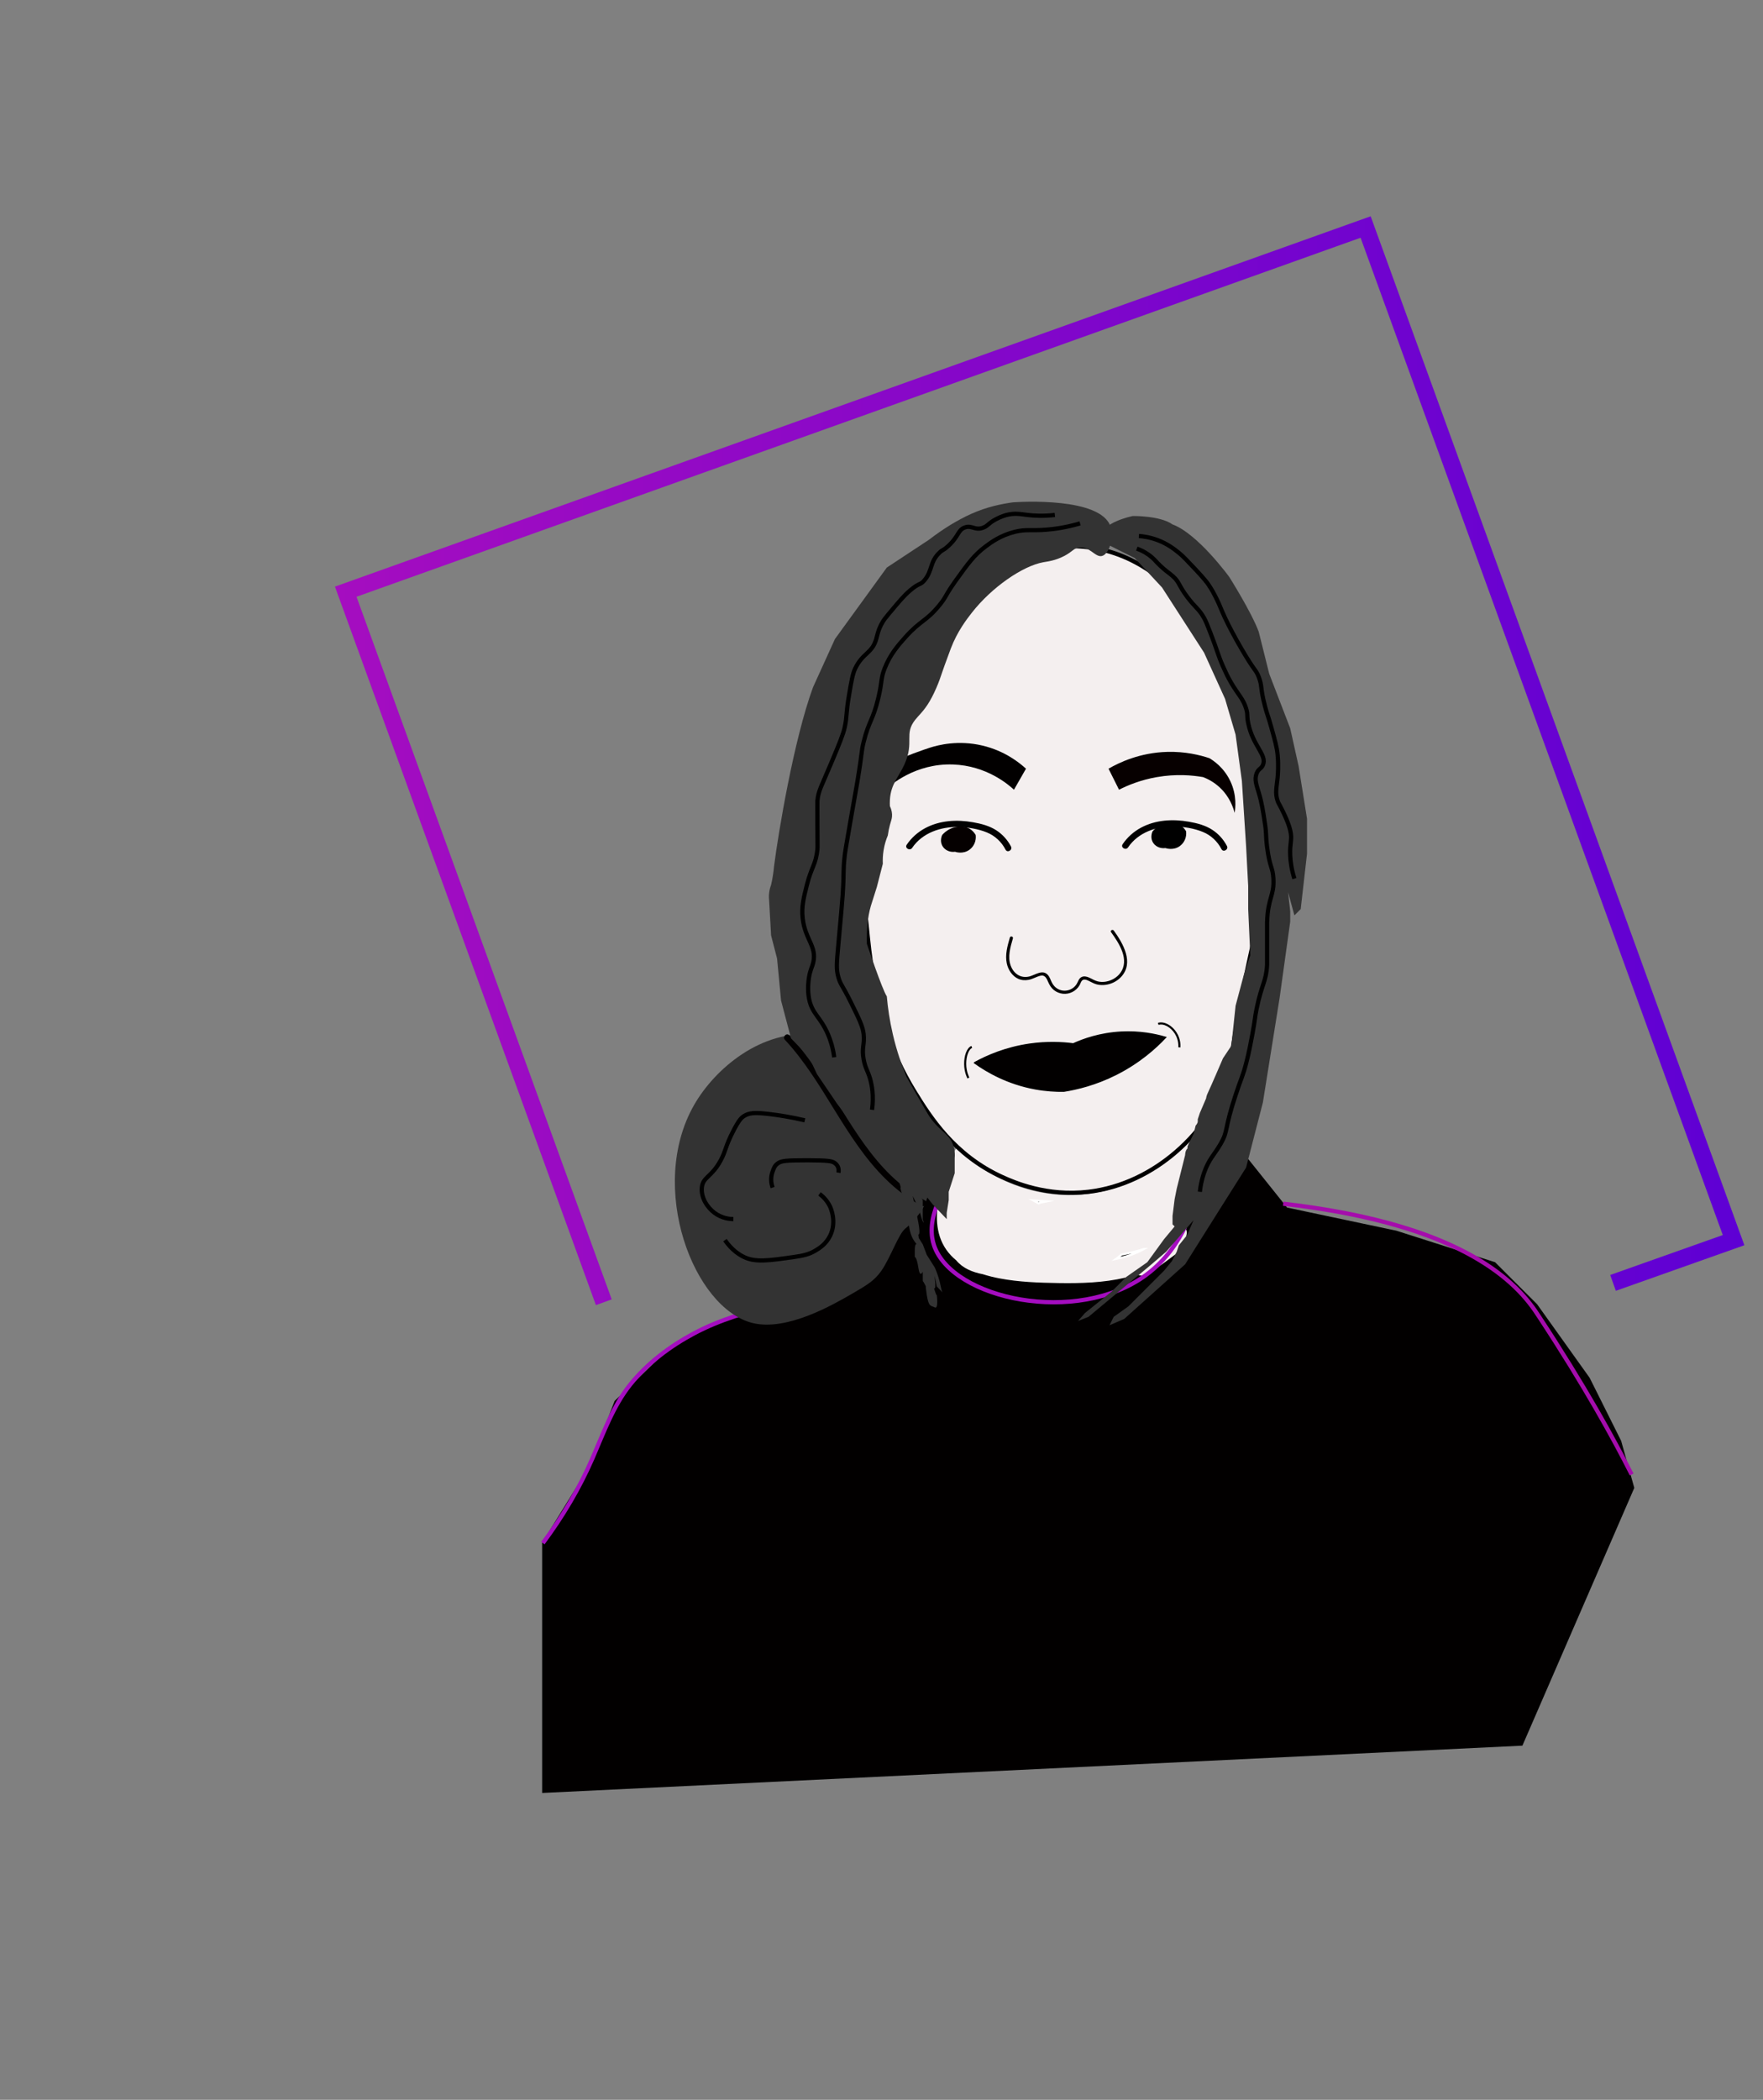 <?xml version="1.0" encoding="UTF-8"?>
<svg xmlns="http://www.w3.org/2000/svg" xmlns:xlink="http://www.w3.org/1999/xlink" viewBox="0 0 839 999">
  <rect x="0" y="0" width="839" height="999" fill="#808080" stroke="none"/>
  <defs>
    <style>
      .cls-1 {
        stroke: #fff;
      }

      .cls-1, .cls-2, .cls-3, .cls-4, .cls-5, .cls-6, .cls-7, .cls-8 {
        stroke-miterlimit: 10;
      }

      .cls-1, .cls-4, .cls-9 {
        fill: #020000;
      }

      .cls-2, .cls-3, .cls-5, .cls-7, .cls-8 {
        fill: none;
      }

      .cls-2, .cls-4, .cls-5, .cls-6 {
        stroke: #000;
      }

      .cls-10 {
        fill: #050000;
      }

      .cls-3 {
        stroke: #a50dac;
      }

      .cls-3, .cls-5, .cls-6, .cls-7 {
        stroke-width: 2px;
      }

      .cls-11 {
        fill: #020202;
      }

      .cls-6, .cls-12 {
        fill: #f4efef;
      }

      .cls-13 {
        fill: #333;
      }

      .cls-7 {
        stroke: #a50dc0;
      }

      .cls-14 {
        fill: #070000;
      }

      .cls-8 {
        stroke: url(#Ikke-navngivet_forløb_82);
        stroke-width: 8px;
      }
    </style>
    <linearGradient id="Ikke-navngivet_forløb_82" data-name="Ikke-navngivet forløb 82" x1="159.39" y1="361.91" x2="830.14" y2="361.91" gradientUnits="userSpaceOnUse">
      <stop offset="0" stop-color="#a50dc0"/>
      <stop offset="1" stop-color="#5e00d4"/>
    </linearGradient>
  </defs>
  <g id="hals">
    <path class="cls-12" d="M418.48,663.66c.12.14.25.27.38.41.06.06.13.1.19.15,5.79,5.48,13.17,7.45,20.78,9.02,8.29,1.71,16.43,3.64,24.54,6.07,12.96,3.88,25.75,8.36,38.78,12.01,11.27,2.41,22.56,4.69,33.95,6.49.94.15,1.89.29,2.84.43,10.01.56,20.06-.48,28.61-4.96,6.86-3.59,10.96-8.56,14.44-15.38,2.65-5.19,5.18-10.26,8.68-14.85.15-1.5.27-2.87.35-4.08,4.84-6.64,17.95-26.46,17-54-1.45-42.16-34.57-66.29-38.68-69.18-2.63,3.84-19.82,28.02-52.32,32.18-35.84,4.59-60.11-19.03-62.9-21.85-8.92,15.3-18.2,33.95-26.1,55.85-4.73,13.13-8.3,25.56-11,37-1.31,4.58-3.09,12.89-2.07,23.11.89.17,1.76.66,2.55,1.55Z"/>
  </g>
  <g id="trøje">
    <path class="cls-1" d="M544.48,594.2c-3.49,1.1-7.08,1.98-10.73,2.67-.69.57-1.39,1.13-2.09,1.67-.18.14-.35.26-.53.39,4.78-.98,9.32-2.48,13.35-4.73Z"/>
    <path class="cls-9" d="M771.5,685.5l-15-30-25-35-20-20-47-15-52-11-36-45-12.24,21.86c2.03-.25,4.26.26,6.47,1.39,2.07,1.06,2.68,3.55,2.3,5.65,0,.01,0,.03,0,.04.46.73.74,1.61.75,2.6.15,9.16-3.49,17.01-9.89,22.84.84,1.1,1.18,2.52.67,4.04.84,2.08.55,4.71-1.77,6.35-5.65,4.01-10.94,8.5-17.01,11.91-1.72.96-3.38.82-4.7.08-1.81.61-3.66,1.14-5.55,1.59-10.39,2.43-21.19,2.74-31.81,2.57-9.38-.15-18.82-.46-28.06-2.22-2.63-.5-5.31-1.15-7.94-1.99-4.94-.96-9.52-2.8-12.67-6.6-.86-.71-1.67-1.46-2.44-2.27-6.72-7.09-7.7-16.46-6.01-25.72.34-1.86,1.42-2.94,2.73-3.38-.73-5.62-1.68-11.21-2.35-16.84-.24-2.07.92-3.54,2.53-4.28-.97-1.95-.53-4.07.61-5.61l-4.62-4.01-80,80-46,23-27,26-12,31-22.5,36.45v119.06l466.5-22.51,53.25-122.63-6.25-22.37Z"/>
    <path class="cls-1" d="M495.44,572.09c.89-.18,1.77-.37,2.66-.55l-6.53-.46c.88.49,1.78.96,2.67,1.41.36-.17.76-.3,1.2-.39Z"/>
  </g>
  <g id="skulder">
    <path class="cls-3" d="M610.67,572.67c76.43,8.8,106.61,31.68,119.83,50.83.48.7.98,1.45,2,3,21.7,33.03,35.39,57.96,44,75"/>
    <path class="cls-7" d="M446.6,571.62c-4.2,9.73-3.59,16.45-2.1,20.88,8.63,25.6,68.03,38.42,101,14,9.84-7.29,15.38-16.45,18.38-22.62"/>
  </g>
  <g id="Lag_14">
    <path class="cls-7" d="M409.62,610.34c-12.71,5.28-26.48,7.4-39.83,10.42-13.67,3.1-27.13,7.01-39.56,13.63-11.41,6.08-22.14,14.16-30.27,24.28s-12.73,22.99-17.98,35.06c-6.24,14.35-14.29,27.87-23.63,40.41"/>
  </g>
  <g id="hoved">
    <path class="cls-6" d="M522,261c47.19,9.05,66.73,67.29,72,83,10.78,32.12,10.33,68.42,5,93-1.24,5.73-4.17,17.4-8,37-6.29,32.19-4.34,31.26-7,39-8.53,24.84-33.98,50.21-66,54-19.87,2.35-35.33-4.43-41-7-22.93-10.4-34.39-28.57-42-41-11.01-17.99-18.6-39.4-22-73-5.54-54.78-11.23-110.96,26-151,4.12-4.43,40.26-42.2,83-34Z"/>
  </g>
  <g id="_øjne2" data-name="øjne2">
    <path class="cls-11" d="M481.12,402.72c-1.62-3.11-4.02-5.77-6.97-7.69-3.3-2.15-7.25-3.16-11.09-3.84-7.69-1.36-15.83-.93-22.81,2.82-3.51,1.89-6.52,4.57-8.75,7.87-1.08,1.61,1.52,3.11,2.59,1.51,4.82-7.15,13.57-10.1,21.88-9.94,4.58.09,9.46.86,13.72,2.6,3.85,1.58,6.93,4.49,8.84,8.17.89,1.71,3.48.2,2.59-1.51h0Z"/>
    <path d="M583.88,402.47c-1.62-3.11-4.02-5.77-6.97-7.69-3.3-2.15-7.25-3.16-11.09-3.84-7.69-1.36-15.83-.93-22.81,2.82-3.51,1.89-6.52,4.57-8.75,7.87-1.08,1.61,1.52,3.11,2.59,1.51,4.82-7.15,13.57-10.1,21.88-9.94,4.58.09,9.46.86,13.72,2.6,3.85,1.58,6.93,4.49,8.84,8.17.89,1.71,3.48.2,2.59-1.51h0Z"/>
    <path d="M548.5,395.5c-.14.31-1.19,2.66,0,5,1.08,2.11,3.54,3.33,6.12,2.97.3.11,3.8,1.28,6.88-.97,2.17-1.59,3.3-4.28,2.95-7-.37-.67-1.26-2.04-2.95-3-1.58-.9-3.04-.96-4-1-.56-.02-2.63-.07-5,1-2.02.91-3.32,2.21-4,3Z"/>
    <path class="cls-10" d="M448.37,397.26c-.14.31-1.19,2.66,0,5,1.08,2.11,3.54,3.33,6.12,2.97.3.11,3.8,1.28,6.88-.97,2.17-1.59,3.3-4.28,2.95-7-.37-.67-1.26-2.04-2.95-3-1.58-.9-3.04-.96-4-1-.56-.02-2.63-.07-5,1-2.02.91-3.32,2.21-4,3Z"/>
    <path class="cls-4" d="M464.07,505.64c5.93,4.21,15.61,9.8,28.58,12.18,5.03.92,9.63,1.19,13.62,1.13,6.26-.99,15.11-3.1,24.78-7.97,11.04-5.56,18.68-12.45,23.32-17.36-4.75-1.37-11.95-2.86-20.74-2.4-10.15.53-18.06,3.41-22.85,5.59-5.34-.69-12.52-1.05-20.82.15-11.44,1.66-20.27,5.6-25.88,8.67Z"/>
    <path class="cls-11" d="M480.58,446.06c-1.14,3.94-2.34,8.17-1.46,12.29.65,3.03,2.57,6.02,5.46,7.33,1.55.7,3.24.8,4.9.5,2.01-.37,3.71-1.52,5.66-1.98,2.2-.52,2.96,1.35,3.69,3.01.64,1.48,1.41,2.77,2.69,3.8,2.55,2.04,6.03,2.4,8.92.88,1.37-.72,2.56-1.84,3.33-3.19.37-.64.55-1.41,1-2,.81-1.08,2.15-.6,3.17-.14,1.36.62,2.6,1.43,4.07,1.79,1.37.34,2.79.38,4.18.19,2.75-.38,5.41-1.7,7.31-3.74,6.31-6.74.97-15.97-3.45-22.06-.56-.77-1.86-.03-1.3.76,3.79,5.22,9.03,13.18,4.36,19.44-1.62,2.17-4.16,3.61-6.82,4.07-1.28.22-2.63.2-3.89-.11-1.53-.37-2.8-1.27-4.23-1.87-1.07-.44-2.31-.75-3.41-.22-1.37.65-1.64,2.1-2.36,3.29-1.81,2.97-5.7,4.09-8.79,2.49-1.44-.75-2.48-1.93-3.16-3.39-.55-1.19-.96-2.51-1.89-3.48-2.5-2.59-5.9.11-8.61.82-4.15,1.08-7.6-1.3-8.99-5.2-1.5-4.2-.12-8.78,1.07-12.88.27-.93-1.18-1.33-1.45-.4h0Z"/>
    <path class="cls-2" d="M551.19,487.11c2.73-.84,6.25,1.13,8.3,4.35,2.07,3.24,1.79,6.41,1.75,6.81"/>
    <path class="cls-2" d="M462.46,498.08c-1.88.74-3.17,4.26-3.14,8.08.03,3.84,1.37,6.39,1.54,6.7"/>
  </g>
  <g id="KNOLD">
    <path class="cls-13" d="M441.33,549.91c.22,6.11,1.03,8.27,1.17,11.53.14,3.25-.38,7.94-3.51,13.84-.84,1.28-2,2.88-3.51,4.61,0,0,0,0,0,0-1.39,1.62-2,2.49-4.67,4.61-3.17,2.51-6.99,13.72-11.31,19.99-3.33,4.82-7.18,7.05-14,11-9.01,5.21-30.82,17.84-47.14,13.99-28.24-6.66-50.4-64.72-28.04-103.8,9.84-17.21,31.98-36.06,57.26-33.45,0,0,23.51,2.43,47.91,36.91,2.14,3.03,5.37,7.59,5.84,13.84.16,2.2-.15,2.79,0,6.92Z"/>
  </g>
  <g id="Lag_13">
    <path class="cls-9" d="M373.53,494.69c18.67,20.06,28.28,46.85,47.88,66.18,5.1,5.03,10.83,9.45,17.18,12.78,1.71.9,3.23-1.69,1.51-2.59-23.99-12.59-35.87-38.4-50.17-59.97-4.31-6.5-8.96-12.8-14.28-18.52-1.32-1.42-3.44.71-2.12,2.12h0Z"/>
  </g>
  <g id="_øjnbryn" data-name="øjnbryn">
    <path class="cls-14" d="M532.54,375.71c4.2-2.13,10.3-4.66,18-6,9.18-1.6,16.93-.88,22,0,2.03.78,5.07,2.24,8,5,4.74,4.46,6.4,9.65,7,12,.38-2.16,1.15-8.27-2-15-3.08-6.57-8.1-9.87-10-11-4.62-1.54-11.55-3.22-20-3-13.21.35-23.07,5.15-28,8,1.67,3.33,3.33,6.67,5,10Z"/>
    <path class="cls-9" d="M421.37,375.71c2.33-2.14,14.19-12.63,32.17-12,15.98.56,26.34,9.54,29,12,1.91-3.33,3.82-6.67,5.72-10-3.11-2.85-10.09-8.48-20.72-11-11.54-2.73-20.98-.29-25,1-.69.22-1.73.56-3,1-3.89,1.34-7.22,2.66-8,3-4.66,2.05-8.04,8.9-10,14"/>
  </g>
  <g id="Lag_10">
    <path class="cls-13" d="M527,250.5c.22-.17.55-.43.98-.73.61-.43,2.45-1.66,6.52-3.02,1.12-.37,2.65-.83,4.5-1.25,0,0,12.99-.26,19,4,12.05,4.41,27,25,27,25,0,0,10.44,16.5,14,26l5,20,10,26,4,18,4,25v16.67l-3,26.33-3,3-3-11,1,9v5l-5,36-8,50-8,31-12,19-17,27-29,26-7,3,2-4,7-5,6-6,7-7,4-4,3.69-4.5,2.31-4.5,1-3,3.12-3.89.88-1.11,3-7-13,15-7,6-30,25-5,2,3.38-3.87,12.62-10.13,7-7,10-7,8-11,5-6-1-1v-4l1-8,1-5,2-8,1-4,1-4s0-2,1-3-1,1,1-3l2-4,1-4s1-1,1-2v-1l1-3,3-7s0-1,1-3,7-16,7-16l4-6,2-19,4-15,3-9-1-22v-11l-1-19-2-31-3-22-5-17-10-22-20-31-13-14-14-7s-3-2-2-4c-2-1,3-4,3-4Z"/>
    <path class="cls-13" d="M447,288c4.33-4.33,8.67-8.67,13-13"/>
    <path class="cls-13" d="M431.5,512.5c-2.38-5.68-4.78-12.55-6.62-20.49-1.53-6.6-2.39-12.67-2.85-18-2.1-2.92-9.5-25-9.5-25-.14-6.63.37-12.73,1.9-18l2.85-9,2.85-11.06c-.08-1.77-.03-3.97.37-6.46.46-2.85,1.25-5.21,2-7,.26-1.93.62-3.6,1-5,.53-1.97.89-2.69,1-4,.11-1.36-.08-3.03-1-5-.04-.69-.08-1.74,0-3,.46-7.61,4.32-10.95,7-17,4.7-10.62-.36-14.2,5-21,1.8-2.28,4.23-4.24,7-9,1.42-2.44,2.5-4.87,3-6,1.37-3.11,2.07-5.29,3-8,0,0,1.53-4.48,4-11,3.1-8.18,7.75-14.12,10-17,9.55-12.19,24.17-22.21,34-24,2.01-.37,5.66-.72,10-3,4.01-2.11,4.42-3.66,7-4,5.15-.69,7.78,4.92,11,4,3.46-.99,5.71-8.97,4-14-4.79-14.08-42.92-11.75-46.5-11.5-5.27.75-12.26,2.09-19.79,5.48-6.67,3-13.4,7.15-20.21,12.38l-19.97,13.17-24.69,34-10.45,23c-9.14,24.95-16.51,69.26-18.53,85.14-.11,1.22-.26,2.51-.46,3.85-.27,1.79-.59,3.46-.95,5-.37.98-.78,2.34-.95,4-.14,1.37-.08,2.57.03,3.5l.92,16.5,2.85,11,1.9,20c1.58,6,3.17,12,4.75,18,2.83,2.92,5.66,5.85,8.49,8.77l3.1,6.62.75,1.61,9.5,14,7.6,10,8.55,9s1.9,2,2.85,2,.95,1.85.95,1.85l1.9,3.14,1.9,4,.95,1c.95,1,1.9,1,1.9,1,0,0,.95,2,1.9,3s1.9,5,1.9,5c0,0-.95-1,1.9,7,2.85,8,.95,4,.95,4l.95,6s0,2,.95,5c.95,3,2.85,5,2.85,5,0,0-.95-1-.95,3v3s.95,0,1.7,5.13c.75,5.13,2.1,1.87,2.1,1.87v4c0,1,0,0,.95,2,.95,2,0-1,.95,5s1.9,5,3.8,6c1.9,1,.95-6,.95-6,0,0,0,1-.95-2s.95,2,0-6c-.37-3.14.95,4,.95,4l1.9,2c.33.35.58.67.75.93-.21-.56-.48-1.49-.75-2.93-.95-5-2.85-9-2.85-9l-3.8-6-1.9-5-1.9-3-.2-1.74s1.15.74,0-5.57c-1.15-6.31-.75-3.69-.75-3.69l-.95-4-.95-5,1.9,4c1.9,4,0,2,.95,3,.95,1,.95,3,1.9,5s0-1,0-1v-9l-2.1-3.59-1.7-8.41,3.8,8,4.75,6,6.65,7v-3l.95-6v-4l2.85-8.85v-7.15c.26-3-.3-5.15-.82-6.51-1.98-5.21-6.11-6.11-11-13-.47-.66-1.32-2.12-3-5-3.38-5.79-6.09-10.59-8-14Z"/>
  </g>
  <g id="Layer_19">
    <path class="cls-5" d="M514,249c-6.5,1.91-11.99,2.68-16,3-7.43.6-9.6-.32-15,1-6.76,1.65-11.39,5.04-14,7-5.43,4.06-8.43,8.25-14,16-5.53,7.7-4.37,7.56-8,12-6.26,7.66-8.85,7.03-16,15-3.51,3.91-7.37,8.29-10,15-1.98,5.06-1.04,5.78-3,14-2.57,10.79-4.5,10.85-7,21-1.23,4.98-.47,3.77-3,19-.78,4.69-.79,4.42-3,17-2.62,14.92-2.83,16.56-3,18-.89,7.72-.24,7.67-1,19-.25,3.73-.83,10.15-2,23-.86,9.43-1.12,12.03,0,16,1,3.53,1.76,3.42,6,12,3.76,7.6,5.64,11.4,6,15,.52,5.14-1.03,6.35,0,12,.74,4.07,1.86,5.19,3,9,1,3.36,1.88,8.33,1,15"/>
    <path class="cls-5" d="M502,245c-5.52.62-9.91.37-13,0-3.14-.38-6.09-1.03-10,0-.38.1-2.47.67-5,2-3.67,1.94-3.73,3.09-6,4-4.04,1.62-5.54-1.37-9,0-3.28,1.3-2.72,4.31-8,9-2.36,2.1-2.34,1.38-4,3-4.55,4.44-3.2,8.41-7,13-2.12,2.56-2.2.91-7,5-2.81,2.39-5.2,5.26-10,11-1.64,1.96-2.28,2.79-3,4-2.03,3.4-2.46,6.09-3,8-1.98,6.92-6.33,6.46-10,14-1.23,2.52-1.82,6.01-3,13-1.47,8.67-.85,9.67-2,15-.73,3.36-2.49,7.62-6,16-5.32,12.71-6.54,14.11-7,19-.04.46-.03,3.98,0,11,.05,11.07.1,10.97,0,12-.68,7.26-2.84,8.42-5,17-1.56,6.17-2.65,10.48-2,16,1.18,10.07,6.87,13.33,5,21-.56,2.3-1.41,3.38-2,7-.3,1.82-.78,5.82,0,10,1.36,7.34,5.37,8.6,9,17,1.09,2.51,2.36,6.18,3,11"/>
    <path class="cls-5" d="M616,418c-1.4-4.39-1.87-8.14-2-11-.29-6.29,1.12-7.33,0-12-.87-3.64-2.81-7.59-4-10-1.4-2.84-1.56-2.69-2-4-1.27-3.77-.44-6.47,0-11,.1-1.01.53-5.72,0-11-.36-3.57-1.24-6.71-3-13-1.69-6.05-1.89-5.76-3-10-2.42-9.21-1.19-9.39-3-14-1.4-3.57-1.59-2.07-8-13-1.95-3.33-3.53-6.19-5-9-.84-1.61-1.81-3.48-3-6-2.26-4.8-2.22-5.43-4-9-1.08-2.18-2.18-4.38-4-7-.54-.78-1.76-2.48-6-7-4.01-4.27-6.01-6.4-8-8-2.23-1.79-5.32-4.22-10-6-3.62-1.37-6.82-1.83-9-2"/>
    <path class="cls-5" d="M541,261c3.24,1.18,5.48,2.72,7,4,1.54,1.3,1.92,1.99,4,4,2.88,2.77,4.17,3.39,6,5,3.43,3.02,2.6,4.11,7,10,3.99,5.33,5.44,5.47,8,10,.81,1.43,1.55,3.3,3,7,3.37,8.59,3.51,10.39,6,16,1.14,2.56,2.19,4.93,4,8,3.38,5.73,5.57,7.41,7,12,.96,3.09.23,3.16,1,7,2.2,10.92,9.12,15.2,7,20-.84,1.9-2.09,1.61-3,4-1.1,2.9-.06,5.44,1,9,1.52,5.08,2.09,8.91,3,15,.8,5.33.26,5.19,1,11,1.26,9.89,2.68,9.34,3,15,.47,8.37-2.69,8.95-3,21,0,.09,0,3.4,0,10,0,9.95,0,9.92,0,10-.41,8.01-2.56,9.04-5,21-.97,4.75-.53,4.09-2,12-.77,4.14-1.65,8.88-3,14-1.62,6.17-2.38,7.04-5,15-5.53,16.78-3.43,16.74-7,23-3.04,5.33-5.7,7.35-8,14-1.27,3.68-1.77,6.88-2,9"/>
    <path class="cls-5" d="M383,533c-6.77-1.6-12.57-2.48-17-3-6.59-.77-9.44-.66-12,1-1.22.79-2.39,1.94-5,7-3.98,7.71-3.47,9.32-6,14-4.45,8.24-8.5,7.86-9,13-.45,4.65,2.45,9.34,6,12,3.66,2.74,7.55,2.98,9,3"/>
    <path class="cls-5" d="M390,568c1.28.95,3.49,2.86,5,6,.29.61,3.36,7.27,0,14-1.98,3.96-5.18,5.92-7,7-2.97,1.76-5.72,2.39-10,3-12.35,1.77-18.53,2.65-24,0-2.09-1.02-5.69-3.2-9-8"/>
    <path class="cls-5" d="M367.69,565c-.64-1.8-1.17-4.54,0-7.68.68-1.84,1.15-3.11,2.94-4.14,1.36-.78,3.12-1.21,13.7-1.18,9.9.03,11.51.41,12.72,1.18,2.23,1.42,2.16,3.55,1.96,4.73"/>
  </g>
  <g id="Layer_18">
    <polyline class="cls-8" points="287.35 619.55 164.53 281.5 649.89 108 825 590 767.63 610.34"/>
  </g>
</svg>